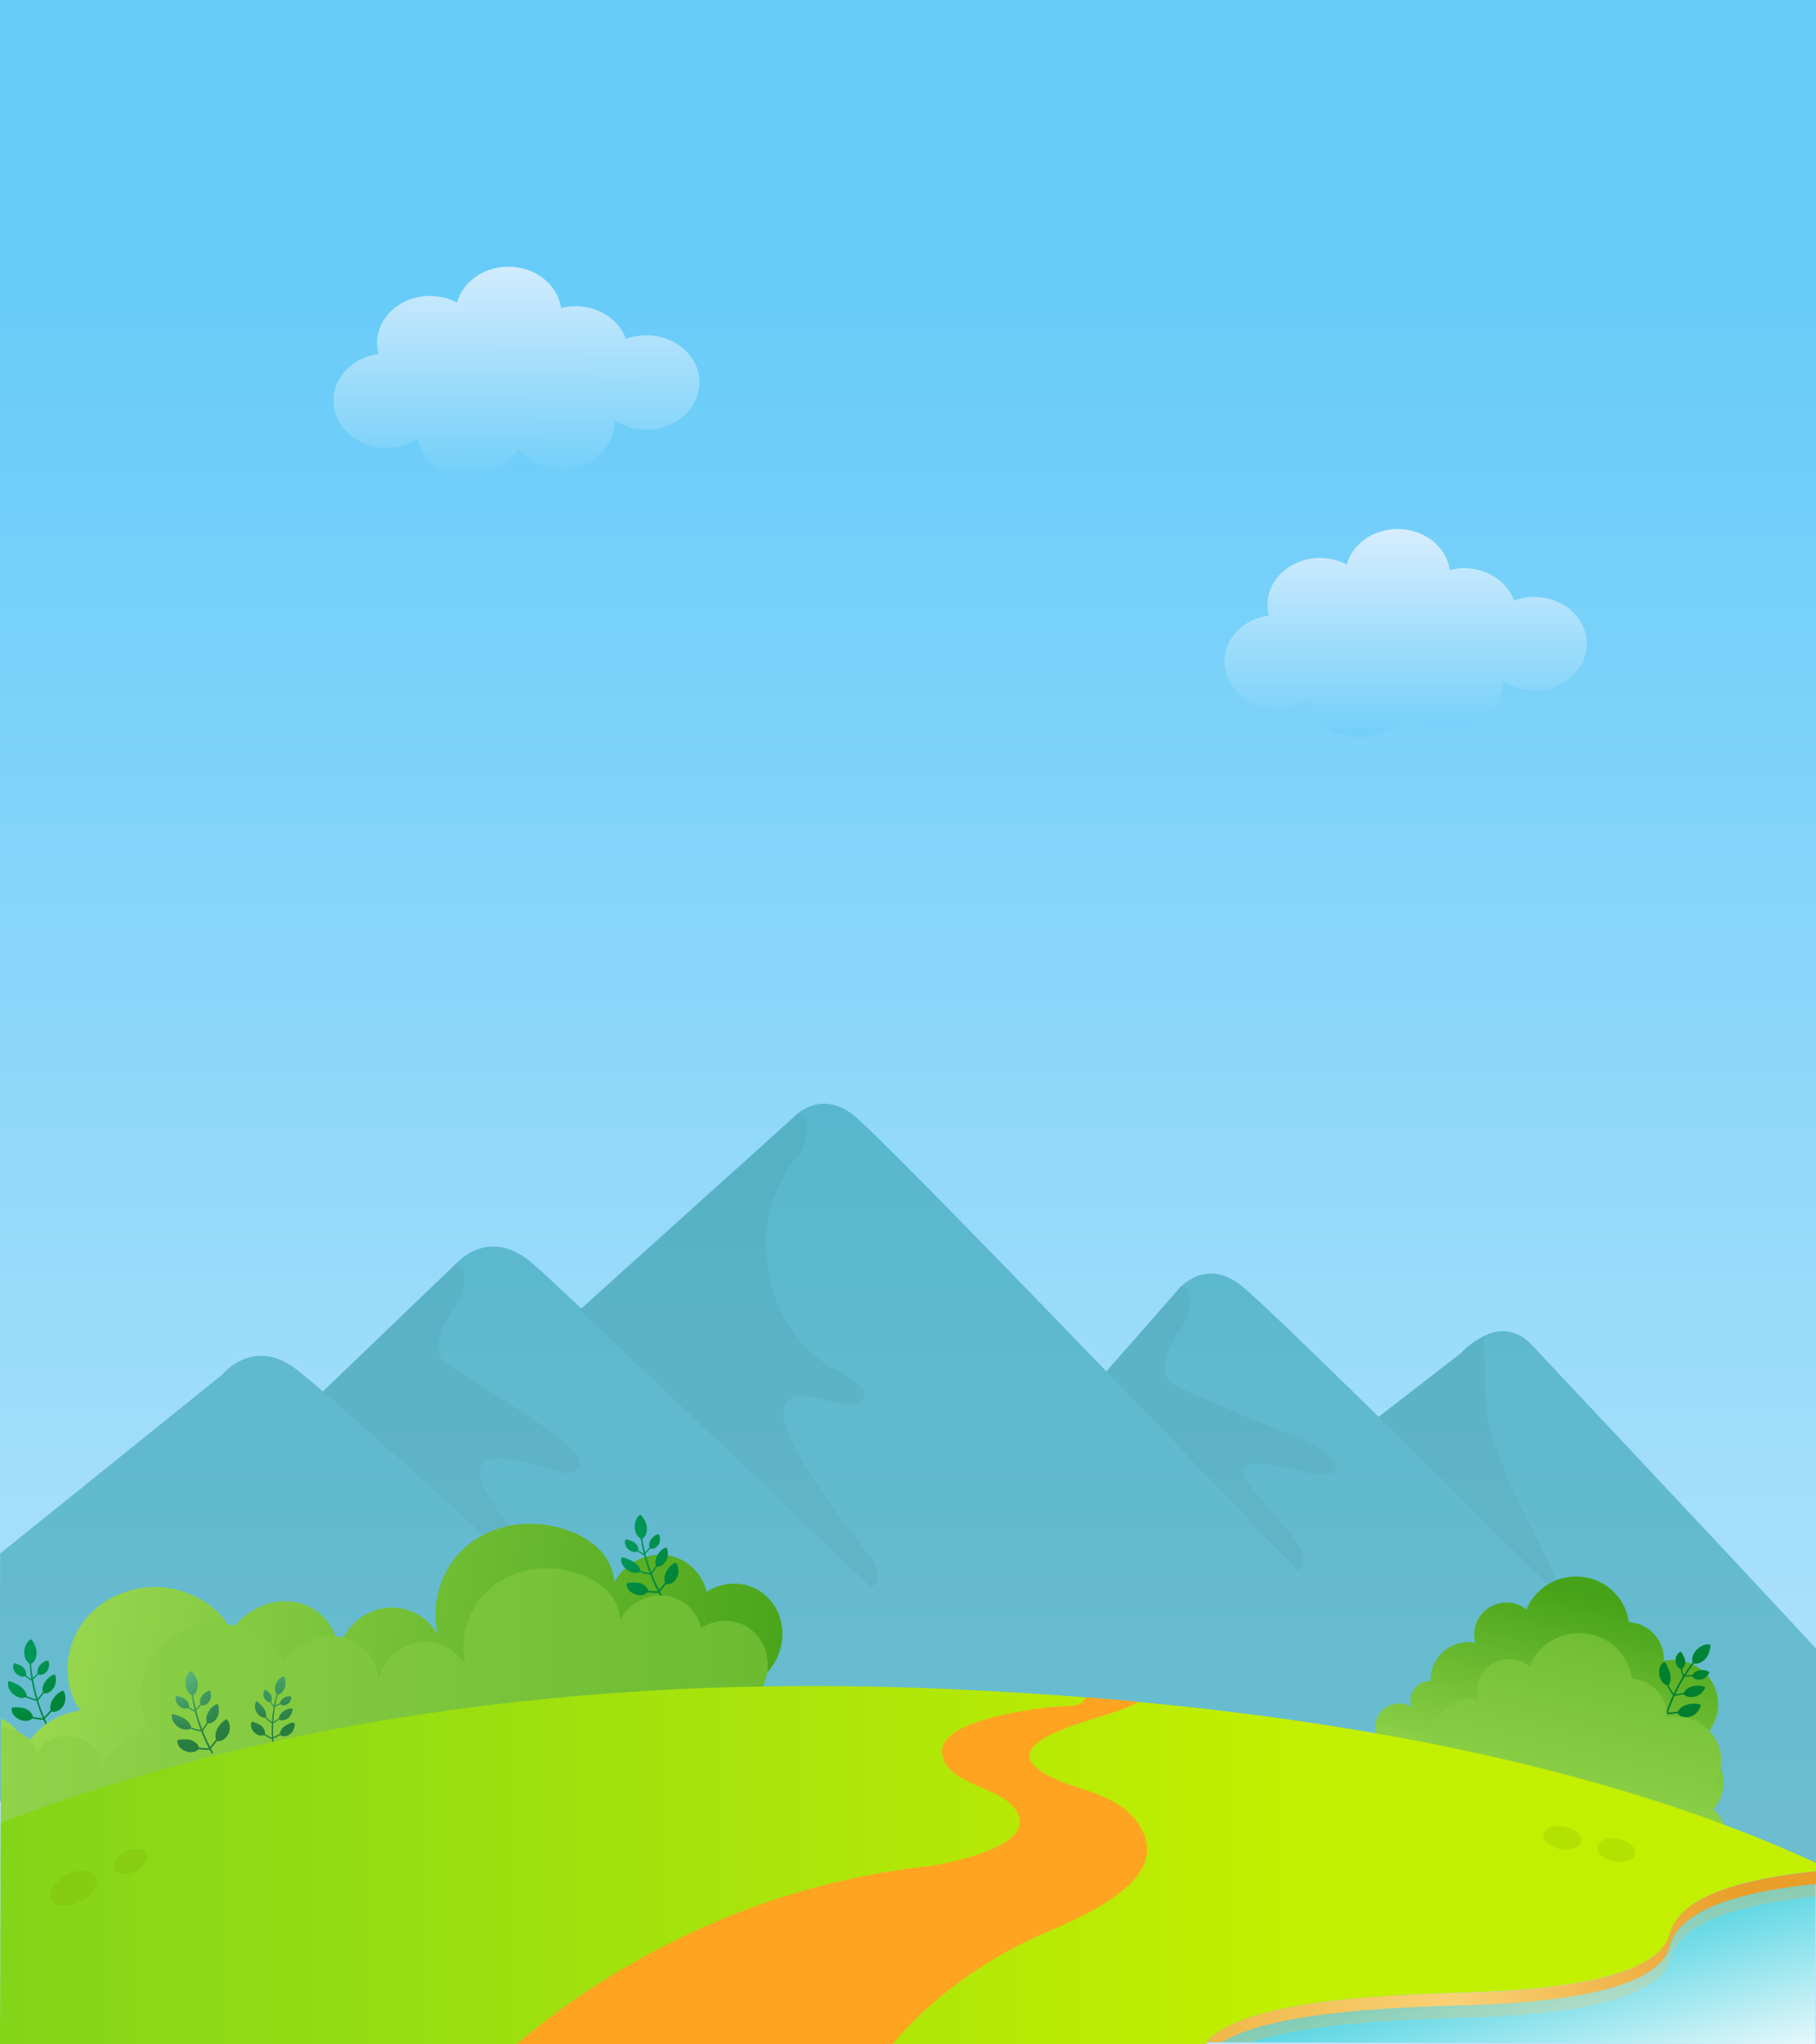 <?xml version="1.0" encoding="UTF-8"?>
<svg xmlns="http://www.w3.org/2000/svg" xmlns:xlink="http://www.w3.org/1999/xlink" viewBox="0 0 682.5 768">
  <rect x="0" y="0" width="682.5" height="768" fill="#333333" stroke="none"/>
  <defs>
    <style>
      .cls-1 {
        fill: url(#_무제_그라디언트_233-5);
      }

      .cls-2 {
        fill: url(#_무제_그라디언트_309-2);
        opacity: .3;
      }

      .cls-2, .cls-3 {
        mix-blend-mode: multiply;
      }

      .cls-4 {
        fill: url(#_무제_그라디언트_34);
      }

      .cls-5 {
        fill: url(#_무제_그라디언트_21);
      }

      .cls-6 {
        fill: url(#_무제_그라디언트_318-2);
      }

      .cls-7 {
        fill: url(#radial-gradient);
      }

      .cls-8 {
        fill: url(#radial-gradient-3);
      }

      .cls-9 {
        fill: url(#_무제_그라디언트_233);
      }

      .cls-10 {
        fill: url(#_무제_그라디언트_318);
      }

      .cls-11 {
        isolation: isolate;
      }

      .cls-12 {
        fill: url(#_무제_그라디언트_233-3);
      }

      .cls-13 {
        fill: url(#radial-gradient-2);
      }

      .cls-14 {
        fill: #fea421;
      }

      .cls-3 {
        fill: url(#_무제_그라디언트_322);
      }

      .cls-15 {
        opacity: .45;
      }

      .cls-16 {
        fill: #148f99;
      }

      .cls-17 {
        opacity: .25;
      }

      .cls-17, .cls-18 {
        fill: #85bc08;
      }

      .cls-18 {
        opacity: .4;
      }

      .cls-19 {
        fill: url(#_무제_그라디언트_34-2);
      }

      .cls-20 {
        fill: #0d8184;
      }

      .cls-21 {
        fill: url(#_무제_그라디언트_233-2);
      }

      .cls-22 {
        fill: url(#_무제_그라디언트_34-3);
      }

      .cls-23 {
        fill: url(#_무제_그라디언트_309);
      }

      .cls-24 {
        fill: url(#_무제_그라디언트_233-4);
      }

      .cls-25 {
        fill: #7abf8b;
      }
    </style>
    <linearGradient id="_무제_그라디언트_34" data-name="무제 그라디언트 34" x1="339.94" y1="994.63" x2="339.94" y2="-95.8" gradientTransform="translate(1.3 -.05)" gradientUnits="userSpaceOnUse">
      <stop offset="0" stop-color="#dbeffe"/>
      <stop offset=".83" stop-color="#65cbf8"/>
    </linearGradient>
    <linearGradient id="_무제_그라디언트_34-2" data-name="무제 그라디언트 34" x1="528.26" y1="195.31" x2="528.26" y2="305.51" gradientTransform="matrix(1,0,0,1,0,0)" xlink:href="#_무제_그라디언트_34"/>
    <linearGradient id="_무제_그라디언트_34-3" data-name="무제 그라디언트 34" x1="193.67" y1="92.55" x2="194.59" y2="209.56" gradientTransform="matrix(1,0,0,1,0,0)" xlink:href="#_무제_그라디언트_34"/>
    <linearGradient id="_무제_그라디언트_233" data-name="무제 그라디언트 233" x1="17.58" y1="618.34" x2="302.16" y2="665.01" gradientUnits="userSpaceOnUse">
      <stop offset="0" stop-color="#98d84f"/>
      <stop offset="1" stop-color="#46a218"/>
    </linearGradient>
    <radialGradient id="radial-gradient" cx="-2212.42" cy="2218.38" fx="-2212.42" fy="2218.38" r="33.5" gradientTransform="translate(2509.4 -1256.03) rotate(8.22)" gradientUnits="userSpaceOnUse">
      <stop offset=".27" stop-color="#009657"/>
      <stop offset=".73" stop-color="#008639"/>
      <stop offset="1" stop-color="#00802e"/>
    </radialGradient>
    <radialGradient id="radial-gradient-2" cx="-112.24" cy="594.74" fx="-112.24" fy="594.74" r="32.92" gradientTransform="translate(383.44 -9.23) rotate(3.78)" xlink:href="#radial-gradient"/>
    <linearGradient id="_무제_그라디언트_233-2" data-name="무제 그라디언트 233" x1="-62.83" y1="647.28" x2="585.65" y2="647.28" xlink:href="#_무제_그라디언트_233"/>
    <linearGradient id="_무제_그라디언트_233-3" data-name="무제 그라디언트 233" x1="36.95" y1="672.09" x2="37.24" y2="672.09" xlink:href="#_무제_그라디언트_233"/>
    <radialGradient id="_무제_그라디언트_318" data-name="무제 그라디언트 318" cx="65.25" cy="623.85" fx="65.25" fy="623.85" r="32.42" gradientUnits="userSpaceOnUse">
      <stop offset=".27" stop-color="#57af7a"/>
      <stop offset=".44" stop-color="#49a169"/>
      <stop offset=".8" stop-color="#30864b"/>
      <stop offset="1" stop-color="#277d40"/>
    </radialGradient>
    <radialGradient id="_무제_그라디언트_318-2" data-name="무제 그라디언트 318" cx="1090.31" cy="345.07" fx="1090.31" fy="345.07" r="33.67" gradientTransform="translate(-1045.12 600.91) rotate(-16.78)" xlink:href="#_무제_그라디언트_318"/>
    <linearGradient id="_무제_그라디언트_233-4" data-name="무제 그라디언트 233" x1="-5.79" y1="1358.79" x2="-5.79" y2="1280.42" gradientTransform="translate(927.59 -718) rotate(13.87) scale(1.04 1.06)" xlink:href="#_무제_그라디언트_233"/>
    <radialGradient id="radial-gradient-3" cx="-3352.22" cy="3611.85" fx="-3352.22" fy="3611.85" r="34.64" gradientTransform="translate(5555.55 782.69) rotate(48.34) scale(.98) skewX(-1.54)" xlink:href="#radial-gradient"/>
    <linearGradient id="_무제_그라디언트_233-5" data-name="무제 그라디언트 233" x1=".16" y1="1378.05" x2=".16" y2="1208.17" gradientTransform="translate(927.59 -718) rotate(13.87) scale(1.04 1.06)" xlink:href="#_무제_그라디언트_233"/>
    <linearGradient id="_무제_그라디언트_21" data-name="무제 그라디언트 21" x1="-.01" y1="700.76" x2="537.98" y2="700.76" gradientUnits="userSpaceOnUse">
      <stop offset="0" stop-color="#83d519"/>
      <stop offset=".9" stop-color="#c3ef00"/>
    </linearGradient>
    <linearGradient id="_무제_그라디언트_322" data-name="무제 그라디언트 322" x1="585.91" y1="799.11" x2="562.4" y2="715.98" gradientUnits="userSpaceOnUse">
      <stop offset="0" stop-color="#effafd"/>
      <stop offset="1" stop-color="#25c9d9"/>
    </linearGradient>
    <linearGradient id="_무제_그라디언트_309" data-name="무제 그라디언트 309" x1="453.54" y1="773.13" x2="657.47" y2="720.26" gradientUnits="userSpaceOnUse">
      <stop offset="0" stop-color="#efb647"/>
      <stop offset=".45" stop-color="#f9d175"/>
      <stop offset="1" stop-color="#e99e28"/>
    </linearGradient>
    <linearGradient id="_무제_그라디언트_309-2" data-name="무제 그라디언트 309" x1="466.88" y1="776.6" x2="740.42" y2="701.17" xlink:href="#_무제_그라디언트_309"/>
  </defs>
  <g class="cls-11">
    <g id="Layer_1" data-name="Layer 1">
      <rect class="cls-4" x="0" y="-.01" width="682.5" height="768.08"/>
      <path class="cls-19" d="M576.65,224.27c-2.7,0-5.27.48-7.62,1.36-2.56-7.06-9.99-12.16-18.77-12.16-1.88,0-3.7.24-5.42.68-1.2-8.67-9.5-15.39-19.57-15.39-9.26,0-17.03,5.68-19.15,13.34-2.95-1.56-6.38-2.45-10.06-2.45-10.89,0-19.72,7.86-19.72,17.56,0,1.39.19,2.73.53,4.02-9.46,1.29-16.71,8.57-16.71,17.36,0,9.7,8.83,17.56,19.72,17.56,4.33,0,8.33-1.24,11.58-3.35,1.78,8.07,9.77,14.15,19.35,14.15,8.04,0,14.95-4.29,18.02-10.43,3.57,4.53,9.47,7.49,16.16,7.49,10.89,0,19.72-7.86,19.72-17.56,0-.22,0-.44-.02-.65,3.32,2.25,7.46,3.59,11.95,3.59,10.89,0,19.72-7.86,19.72-17.56s-8.83-17.56-19.72-17.56Z"/>
      <path class="cls-22" d="M242.95,125.97c-2.73,0-5.32.49-7.69,1.37-2.58-7.13-10.09-12.28-18.95-12.28-1.9,0-3.73.24-5.47.68-1.21-8.76-9.59-15.54-19.76-15.54-9.35,0-17.19,5.74-19.33,13.47-2.97-1.57-6.44-2.48-10.15-2.48-11,0-19.92,7.94-19.92,17.73,0,1.4.19,2.76.53,4.06-9.56,1.3-16.87,8.65-16.87,17.53,0,9.79,8.92,17.73,19.92,17.73,4.37,0,8.41-1.26,11.69-3.38,1.8,8.15,9.86,14.29,19.54,14.29,8.12,0,15.1-4.33,18.2-10.53,3.6,4.57,9.56,7.57,16.32,7.57,11,0,19.92-7.94,19.92-17.73,0-.22,0-.44-.02-.66,3.35,2.27,7.53,3.63,12.06,3.63,11,0,19.92-7.94,19.92-17.73s-8.92-17.73-19.92-17.73Z"/>
      <path class="cls-25" d="M325.61,650.95l-138.5,3.3c1.26,1.13,2.41,2.15,3.44,3.08.55.49,1.06.95,1.54,1.38,3.12,2.79,4.82,4.29,4.82,4.29l-73.8-.72c-22.36,28.74-38.24,48.93-38.24,48.93l523.31-12.46-247.11,5.88c-15.51-18.38-29.11-37.44-35.46-53.68Z"/>
      <path class="cls-25" d="M156.74,626.82c2.41,2.19,4.73,4.3,6.97,6.34-2.24-2.03-4.57-4.15-6.97-6.34Z"/>
      <path class="cls-25" d="M183.65,651.14c-1.52-1.37-3.17-2.84-4.91-4.42,1.75,1.57,3.39,3.05,4.91,4.42Z"/>
      <path class="cls-25" d="M167.01,636.13c3.22,2.92,6.24,5.65,9.02,8.15-2.78-2.51-5.8-5.23-9.02-8.15Z"/>
      <g class="cls-15">
        <path class="cls-16" d="M682.97,619.87c-47.16-50.86-99.1-105.67-106.74-114.02-13.04-14.27-26.86,2.65-26.86,2.65l-83.55,64.56-9.92,96.9,226.82,30.04.26-80.12Z"/>
        <path class="cls-20" d="M521.69,538.78s43.3,54.74,50.14,61.36c6.84,6.62,16.76,2.05,16.76,2.05-5.36-15.73-25.74-47.82-29.44-69.67-.99-5.84-1.46-28.16-1.42-30.16-5.38,1.98-8.57,5.96-8.57,5.96l-33.05,25.54c2.73,2.56,5.58,4.93,5.58,4.93Z"/>
        <path class="cls-16" d="M74.63,567.61l96.18-92.23s11.15-13.91,26.86-2.65c15.71,11.26,196.37,192.58,196.37,192.58l-319.41,5.3v-103Z"/>
        <path class="cls-16" d="M370.79,566.62l72.14-82.24s9.33-11.63,22.47-2.22c13.14,9.41,164.22,161.06,164.22,161.06l-267.13,4.43,8.3-81.04Z"/>
        <path class="cls-20" d="M444.1,483.08l-49.82,56.79,93.3,50.43s5.72-3.48-.78-11.93c-13.38-17.41-38.23-36.07,4.44-25.18,10.55,2.69,13.82-2.32,7.67-7.12-1.57-1.22-4.62-3.06-7.07-4.08-13.34-5.56-47.92-19.85-51.62-22.21-4.14-2.65-3.11-11.55,3.37-20.26,4.43-5.96,4.01-11.13,3.3-13.79-.31-1.16-1.35-2.13-2.78-2.66Z"/>
        <path class="cls-16" d="M137.72,568.2l159.8-147.65s9.33-11.63,22.47-2.22c13.14,9.41,219.95,226.38,219.95,226.38l-335.37,16.19-66.85-92.7Z"/>
        <path class="cls-20" d="M171.15,475.03l-55.65,53.43,80.5,62.04s5.72-3.48-.78-11.93c-13.38-17.41-30.04-39.84,11.74-26.49,11.64,3.72,12.8-2.02,9.05-6.73-1.21-1.51-3.48-3.41-5.09-4.68-7.87-6.24-39.97-26.57-43.66-28.94-4.14-2.65-3.11-11.55,3.37-20.26,4.43-5.96,4.01-11.13,3.3-13.79-.31-1.16-1.35-2.13-2.78-2.66Z"/>
        <path class="cls-20" d="M300.08,418.14l-82.14,73.95,109.65,104.38s5.72-3.48-.78-11.93c-13.38-17.41-56.3-71.25-14.51-57.89,11.64,3.72,15.37-2.15,10.29-6.54-1.5-1.29-4.92-3.78-6.84-4.64-24.51-10.96-39.86-51.26-16.18-80.88,4.66-5.82,4.01-11.13,3.3-13.79-.31-1.16-1.35-2.13-2.78-2.66Z"/>
        <path class="cls-16" d="M83.56,516.44L.06,583.66l-.3,93.12,258.97-29.79s-132.59-121.95-148.31-133.21-26.86,2.65-26.86,2.65Z"/>
      </g>
      <path class="cls-9" d="M274.6,595.03c-3.27.23-6.34,1.31-9.01,3.01-2.16-8.57-9.81-14.51-18.83-13.87-6.73.48-12.59,4.51-15.92,10.21-.04-.45-.08-.9-.14-1.35-2.11-16.02-24.5-23.08-39.59-19.73-24.03,5.33-30.07,27.61-26.52,40.98-3.98-7.17-11.92-11.42-20.39-10.07-8.4,1.33-14.9,7.78-16.93,15.81-1.05-9.95-8.42-17.69-18.58-18.39-8.57-.59-16.86,3.96-21.86,11.14-.14-.31-.28-.61-.43-.91-5.97-11.63-25.21-21.04-43.43-12.05-19.58,9.66-21.18,32.02-12.73,42.81-6.41.92-12.59,3.93-17.04,8.84-2.72,3.01-3.88,4.36-4.7,7.79,1.11-7.44-3.78-11.68-8.12-13.57l-.15,46,46.73-7.27s94.89-19.02,95.45-19.34c.56-.31,16.59-21.57,16.59-21.57l98.78-18.7c3.19,6.44,9.82,10.56,17.42,10.02,10.57-.75,19.01-10.27,18.85-21.26-.16-10.99-8.87-19.28-19.44-18.53Z"/>
      <path class="cls-7" d="M23.61,635.18c-.47.14-2.3.93-3.77,3.26-1.15,1.77-.99,3.36-.81,4.08-.78.91-1.61,1.79-2.46,2.62-.86-2.07-1.62-4.16-2.26-6.28.73-.86,1.44-1.76,2.12-2.67,1.24.37,3.02-.7,3.94-2.36,1.01-1.76.64-4.6.27-4.65-.37-.07-2.3.47-3.78,2.82-1.12,1.73-.94,3.14-.76,3.76-.63.85-1.29,1.69-1.97,2.49-.71-2.41-1.27-4.85-1.7-7.31.66-.57,1.32-1.2,1.96-1.86,1.01.5,2.58-.13,3.43-1.42.96-1.37.57-3.76.23-3.78-.34-.04-1.92.26-3.17,1.88-.95,1.22-.87,2.38-.75,2.92-.59.61-1.19,1.19-1.79,1.72-.29-1.75-.5-3.51-.64-5.27,1.38-.63,2.15-2.66,2.06-4.56-.14-1.99-1.7-4.61-2.1-4.62-.38,0-2.54,1.45-2.54,4.97.04,2.58,1.3,3.7,1.96,4.1.15,1.96.39,3.92.72,5.86-.69-.44-1.36-.91-2.01-1.39.34-1.08-.35-2.45-1.3-3.26-1.04-.76-2.79-1.29-3.09-1.36-.37-.08-1.16,2.24.87,4.06,1.41,1.26,2.62,1.05,3.16.87.77.57,1.57,1.13,2.39,1.64.03.02.06.03.09.03.42,2.36.97,4.7,1.65,7.01-1.22-.31-2.41-.73-3.54-1.25.03-1.32-1.25-2.8-2.58-3.79-1.43-.91-3.87-1.98-4.18-1.85-.26.08-1,2.74,2,5.16,2.22,1.59,3.76,1.2,4.41.89,1.22.57,2.51,1.03,3.83,1.36.07.02.15,0,.21-.04.68,2.23,1.47,4.44,2.39,6.61-1.19-.08-2.43-.26-3.7-.51-.22-1.49-1.78-2.77-3.31-3.29-1.6-.4-4.24-.39-4.6-.19-.12.15-.27.85.12,1.83.38.96,1.37,2.14,3.06,2.79,2.51.89,3.9-.03,4.46-.57,1.34.27,2.67.46,3.93.55.1,0,.19-.03.25-.1.21.48.42.96.64,1.44.07.15.25.22.41.15.15-.07.22-.25.15-.41-.23-.51-.46-1.02-.68-1.54.89-.85,1.76-1.76,2.57-2.71,1.4.56,3.54-.5,4.6-2.49.55-1.03.7-2.47.5-3.57-.19-1.12-.69-1.82-.89-1.8Z"/>
      <path class="cls-13" d="M253.83,587.06c-.45.18-2.19,1.09-3.44,3.48-.99,1.82-.71,3.37-.48,4.06-.7.96-1.44,1.88-2.21,2.75-1-1.96-1.9-3.95-2.69-5.98.65-.9,1.28-1.83,1.87-2.78,1.25.27,2.9-.92,3.68-2.61.86-1.8.27-4.56-.09-4.58-.37-.04-2.22.64-3.49,3.05-.96,1.78-.68,3.14-.45,3.75-.56.88-1.14,1.75-1.74,2.59-.88-2.31-1.62-4.65-2.22-7.04.6-.61,1.2-1.28,1.78-1.97,1.03.41,2.52-.33,3.25-1.65.83-1.42.28-3.73-.06-3.73-.34-.01-1.87.4-2.96,2.09-.84,1.26-.67,2.4-.51,2.92-.53.64-1.07,1.25-1.63,1.83-.41-1.69-.76-3.4-1.03-5.12,1.31-.72,1.91-2.77,1.67-4.63-.29-1.94-2.01-4.39-2.41-4.36-.37.03-2.37,1.62-2.11,5.07.24,2.53,1.56,3.52,2.23,3.87.3,1.91.68,3.81,1.15,5.69-.71-.38-1.41-.79-2.08-1.21.26-1.08-.53-2.38-1.52-3.09-1.08-.67-2.83-1.05-3.13-1.1-.37-.05-.96,2.28,1.16,3.91,1.48,1.13,2.65.83,3.16.61.79.5,1.62.98,2.47,1.43.03.02.06.02.09.03.59,2.28,1.31,4.53,2.16,6.75-1.22-.21-2.41-.53-3.56-.95-.07-1.29-1.43-2.65-2.82-3.51-1.47-.79-3.94-1.64-4.24-1.49-.25.1-.77,2.76,2.35,4.9,2.3,1.39,3.77.89,4.38.54,1.24.47,2.54.82,3.86,1.04.07.01.14,0,.2-.05.83,2.14,1.78,4.24,2.84,6.3-1.17,0-2.41-.07-3.66-.22-.32-1.44-1.95-2.58-3.5-2.97-1.6-.27-4.19-.06-4.52.16-.1.16-.2.85.25,1.78.44.91,1.51,1.99,3.21,2.5,2.52.68,3.82-.33,4.33-.89,1.34.17,2.65.25,3.89.24.1,0,.18-.05.24-.12.24.46.48.91.73,1.36.08.15.27.2.41.12.15-.08.2-.27.12-.41-.27-.48-.53-.97-.78-1.45.81-.9,1.59-1.86,2.31-2.85,1.42.45,3.43-.76,4.31-2.79.46-1.05.5-2.47.22-3.54-.27-1.08-.82-1.73-1.01-1.7Z"/>
      <path class="cls-21" d="M271.47,608.97c-2.87.2-5.56,1.15-7.91,2.64-1.9-7.52-8.61-12.73-16.51-12.16-5.9.42-11.04,3.96-13.97,8.96-.03-.39-.07-.79-.13-1.18-1.85-14.06-21.49-20.24-34.72-17.3-21.08,4.68-26.37,24.21-23.26,35.94-3.49-6.28-10.46-10.01-17.88-8.83-7.37,1.17-13.07,6.83-14.85,13.86-.92-8.73-7.38-15.51-16.3-16.13-7.51-.52-14.79,3.48-19.18,9.77-.12-.27-.24-.54-.38-.8-5.24-10.2-22.11-18.46-38.09-10.57-17.17,8.47-18.58,28.09-11.16,37.55-5.62.8-11.04,3.45-14.94,7.76-2.39,2.64-3.4,3.82-4.12,6.83,1.12-7.53-4.76-11.33-8.82-12.53-4.42-1.31-12.95-.27-14.96,5.61-1.8-4.98-7.49-8.89-13.91-9.67l-.18,56.67,29.34-11.44,42.28-6.57s83.23-16.69,83.72-16.96c.49-.27,14.55-18.92,14.55-18.92l86.64-16.4c2.8,5.65,8.62,9.27,15.27,8.79,9.27-.66,16.67-9.01,16.53-18.65-.14-9.64-7.78-16.91-17.05-16.25Z"/>
      <path class="cls-12" d="M36.98,672.34c.04-.17.07-.33.1-.49,0,.14.02.28.03.42l-.13.08Z"/>
      <path class="cls-10" d="M85.17,645.95c-.46.18-2.21,1.1-3.48,3.52-1,1.84-.72,3.4-.49,4.1-.7.97-1.45,1.9-2.24,2.78-1.01-1.98-1.92-3.99-2.72-6.04.65-.91,1.29-1.85,1.89-2.8,1.26.27,2.93-.92,3.71-2.64.86-1.82.28-4.6-.09-4.63-.37-.04-2.24.64-3.53,3.08-.97,1.8-.69,3.18-.46,3.78-.56.89-1.15,1.77-1.75,2.62-.88-2.33-1.63-4.7-2.24-7.11.61-.62,1.21-1.29,1.8-1.99,1.04.42,2.54-.33,3.28-1.67.84-1.43.28-3.77-.06-3.76-.34-.01-1.88.4-2.99,2.11-.85,1.28-.68,2.42-.52,2.95-.53.65-1.09,1.27-1.64,1.84-.42-1.71-.77-3.43-1.04-5.17,1.32-.73,1.93-2.79,1.69-4.67-.29-1.96-2.03-4.43-2.44-4.41-.38.03-2.4,1.63-2.13,5.12.24,2.55,1.57,3.56,2.25,3.91.3,1.93.69,3.85,1.16,5.74-.72-.39-1.42-.8-2.1-1.22.26-1.1-.53-2.4-1.54-3.12-1.09-.67-2.86-1.06-3.16-1.11-.37-.05-.97,2.3,1.17,3.95,1.5,1.14,2.67.84,3.19.61.8.51,1.64.99,2.49,1.44.03.02.06.02.09.03.6,2.3,1.33,4.58,2.18,6.81-1.23-.21-2.44-.53-3.6-.96-.07-1.31-1.45-2.68-2.85-3.55-1.48-.8-3.98-1.66-4.28-1.51-.25.1-.78,2.79,2.38,4.95,2.32,1.41,3.81.89,4.43.54,1.25.47,2.56.83,3.9,1.05.07.01.15,0,.2-.05.84,2.16,1.8,4.28,2.87,6.36-1.19,0-2.43-.07-3.7-.22-.33-1.46-1.97-2.6-3.53-3-1.61-.28-4.23-.06-4.56.17-.1.16-.2.86.26,1.8.45.92,1.52,2.01,3.25,2.53,2.55.68,3.86-.33,4.37-.9,1.35.17,2.67.25,3.93.24.1,0,.19-.05.24-.12.24.46.49.92.74,1.38.08.15.27.2.42.12.15-.08.2-.27.12-.42-.27-.49-.53-.98-.79-1.47.82-.91,1.6-1.88,2.34-2.88,1.43.45,3.47-.76,4.36-2.82.47-1.06.5-2.5.22-3.57-.27-1.09-.83-1.75-1.02-1.72Z"/>
      <path class="cls-6" d="M110.51,647.2c-.39-.02-1.95.08-3.64,1.41-1.32,1-1.62,2.21-1.68,2.8-.82.47-1.66.9-2.51,1.28-.09-1.75-.09-3.5,0-5.23.76-.44,1.53-.91,2.27-1.41.82.6,2.41.28,3.53-.7,1.21-1.03,1.69-3.22,1.43-3.36-.26-.15-1.82-.26-3.54,1.08-1.28.98-1.52,2.06-1.55,2.58-.69.46-1.4.9-2.11,1.32.12-1.96.34-3.91.68-5.84.64-.25,1.29-.54,1.94-.85.62.64,1.94.58,2.9-.14,1.07-.76,1.42-2.62,1.17-2.73-.24-.12-1.49-.32-2.83.55-1.02.64-1.27,1.53-1.33,1.95-.59.29-1.19.56-1.78.8.25-1.36.56-2.72.92-4.06,1.19-.1,2.29-1.39,2.73-2.82.43-1.51-.03-3.85-.33-3.96-.28-.1-2.26.4-3.19,3-.65,1.91-.02,3.07.36,3.54-.41,1.49-.75,2.99-1.02,4.51-.39-.51-.76-1.03-1.12-1.56.54-.71.39-1.9-.1-2.75-.57-.84-1.72-1.69-1.92-1.82-.25-.15-1.44,1.34-.43,3.22.71,1.3,1.65,1.47,2.1,1.47.41.62.86,1.25,1.33,1.85.02.02.04.04.06.05-.31,1.85-.53,3.72-.64,5.61-.82-.55-1.58-1.17-2.28-1.86.37-.96-.18-2.4-.9-3.48-.81-1.05-2.33-2.48-2.59-2.47-.21,0-1.46,1.75.11,4.33,1.22,1.76,2.46,1.88,3.01,1.82.75.75,1.58,1.42,2.47,2.02.05.03.11.04.16.03-.09,1.82-.09,3.66.01,5.51-.86-.38-1.73-.84-2.59-1.36.24-1.16-.58-2.51-1.57-3.31-1.07-.72-3.03-1.41-3.34-1.36-.13.08-.42.55-.4,1.38.02.81.45,1.94,1.52,2.87,1.61,1.32,2.88,1.01,3.44.76.92.56,1.84,1.04,2.75,1.45.07.03.15.02.21-.01.03.41.05.82.09,1.23.01.13.13.23.26.22.13-.01.23-.13.22-.26-.04-.44-.07-.87-.09-1.31.88-.39,1.76-.83,2.61-1.32.88.79,2.74.57,4.05-.62.68-.61,1.17-1.64,1.32-2.5.16-.88-.03-1.52-.18-1.57Z"/>
      <g>
        <path class="cls-24" d="M636.79,655.06c4.06-2.18,7.22-5.95,8.43-10.71,2.28-8.97-3.27-18.02-12.39-20.21-2.55-.61-5.12-.62-7.54-.12.37-6.54-4.01-12.6-10.71-14.21-.81-.19-1.62-.31-2.43-.37-1.02-7.82-6.8-14.57-15.05-16.55-9.81-2.36-19.73,2.83-23.44,11.79-1.32-1.05-2.89-1.83-4.65-2.26-6.45-1.55-12.98,2.34-14.59,8.69-.53,2.09-.46,4.18.1,6.1-7.34-1.36-14.58,3.16-16.41,10.38-.34,1.35-.47,2.71-.41,4.03-3.4-.13-6.56,2.11-7.41,5.49-.37,1.47-.26,2.95.25,4.26-.79-.49-1.68-.87-2.64-1.11-4.75-1.14-9.56,1.72-10.75,6.4-.45,1.79-.31,3.59.31,5.19-.07-.02-.13-.04-.2-.06-1.75-.42-3.52.63-3.96,2.36s.63,3.46,2.38,3.88l113.88,27.36.09-.37c7.93,1.18,15.64-3.78,17.62-11.59,2.02-7.96-2.64-15.98-10.48-18.38Z"/>
        <path class="cls-8" d="M639.11,640.47c-.47-.2-2.43-.81-5.15,0-2.1.59-3.05,1.9-3.4,2.58-1.23.18-2.47.31-3.7.37.72-2.14,1.55-4.23,2.48-6.27,1.15-.18,2.31-.39,3.46-.63.72,1.1,2.83,1.45,4.67.8,1.98-.67,3.61-3.08,3.36-3.36-.24-.3-2.12-1.16-4.87-.35-2.05.58-2.85,1.77-3.14,2.37-1.07.23-2.15.43-3.23.6,1.08-2.3,2.29-4.53,3.62-6.68.9,0,1.84-.05,2.79-.13.45,1.05,2.1,1.6,3.64,1.18,1.68-.41,3-2.49,2.74-2.73-.24-.26-1.68-1.07-3.75-.65-1.57.3-2.29,1.24-2.56,1.73-.87.08-1.73.12-2.57.13.96-1.52,1.98-3,3.07-4.44,1.51.43,3.48-.6,4.7-2.11,1.24-1.61,1.79-4.62,1.48-4.9-.3-.25-2.97-.57-5.35,2.11-1.71,1.99-1.48,3.67-1.25,4.41-1.21,1.6-2.35,3.24-3.4,4.93-.24-.79-.45-1.59-.63-2.38,1-.59,1.39-2.1,1.19-3.34-.3-1.27-1.31-2.82-1.49-3.07-.24-.3-2.42.94-2.07,3.66.25,1.89,1.33,2.53,1.88,2.74.21.94.46,1.89.76,2.83.01.03.03.06.05.08-1.27,2.08-2.42,4.22-3.45,6.43-.74-1.04-1.39-2.14-1.92-3.28.92-.98.92-2.96.54-4.58-.5-1.64-1.69-4.05-2.02-4.16-.26-.11-2.64,1.42-1.93,5.24.66,2.68,2.13,3.39,2.84,3.58.57,1.24,1.26,2.44,2.07,3.56.05.06.11.1.19.11-.98,2.14-1.85,4.35-2.61,6.6-.88-.85-1.73-1.8-2.55-2.83.84-1.28.48-3.28-.36-4.69-.97-1.36-3.05-3.09-3.47-3.17-.19.04-.78.47-1.15,1.47-.36.98-.37,2.53.5,4.14,1.36,2.33,3.07,2.55,3.87,2.51.86,1.09,1.77,2.11,2.7,3.01.07.07.17.1.27.09-.16.5-.32,1.01-.48,1.52-.05.16.05.34.22.38.17.05.35-.05.39-.21.16-.54.33-1.08.51-1.62,1.27-.06,2.56-.18,3.84-.37.71,1.35,3.1,1.96,5.28,1.13,1.13-.42,2.22-1.42,2.81-2.39.61-.98.69-1.84.53-1.96Z"/>
        <path class="cls-1" d="M637.95,676.29c4.06-2.18,7.22-5.95,8.43-10.71,2.28-8.97-3.27-18.02-12.39-20.21-2.55-.61-5.12-.62-7.54-.12.37-6.54-4.01-12.6-10.71-14.21-.81-.19-1.62-.31-2.43-.37-1.02-7.82-6.8-14.57-15.05-16.55-9.81-2.36-19.73,2.83-23.44,11.79-1.32-1.05-2.89-1.83-4.65-2.26-6.45-1.55-12.98,2.34-14.59,8.69-.53,2.09-.46,4.18.1,6.1-7.34-1.36-14.58,3.16-16.41,10.38-.34,1.35-.47,2.71-.41,4.03-3.4-.13-6.56,2.11-7.41,5.49-.37,1.47-.26,2.95.25,4.26-.79-.49-1.68-.87-2.64-1.11-4.75-1.14-9.56,1.72-10.75,6.4-.45,1.79-.31,3.59.31,5.19-.07-.02-.13-.04-.2-.06-1.75-.42-3.52.63-3.96,2.36-.44,1.72.63,3.46,2.38,3.88l113.88,27.36.09-.37c7.93,1.18,15.64-3.78,17.62-11.59,2.02-7.96-2.64-15.98-10.48-18.38Z"/>
      </g>
      <path class="cls-5" d="M682.71,699.99c-63.5-29.41-166.33-58.71-328.93-65.52-156.81-6.57-273.01,19.54-353.52,50.37L-.01,768.07l453.33-.07c14.83-17.26,76.39-18.66,102.13-19.57,29.51-1.04,67.86-5.4,72.15-21.86,3.18-12.19,20.88-20.05,55.1-23.61v-2.96Z"/>
      <path class="cls-14" d="M349.88,701.02c-69.2,7.39-122.51,38.76-155.78,67.04h141.34c16.6-20.08,39.43-34.38,58.46-42.38,27.82-11.69,43.27-23.59,34.94-38.81-8.34-15.21-29.32-13.66-39.71-23.08-10.4-9.42,17.42-16.56,28-19.97,5.97-1.93,9.27-3.4,10.56-4.42-6.25-.76-13.18-1.11-19.69-1.69-.92,3.22-5.7,3.26-8.28,3.36-1.92.07-3.83.19-5.74.41-11.04,1.26-40.53,5.66-39.92,16.77.75,13.66,26.04,12.42,29.04,24.84,3,12.42-33.22,17.94-33.22,17.94Z"/>
      <g>
        <ellipse class="cls-18" cx="27.77" cy="709.37" rx="9.4" ry="5.65" transform="translate(-327.41 94.7) rotate(-27.78)"/>
        <ellipse class="cls-18" cx="48.99" cy="699.42" rx="6.65" ry="4" transform="translate(-320.33 103.44) rotate(-27.78)"/>
      </g>
      <ellipse class="cls-17" cx="587.19" cy="690.48" rx="4.28" ry="7.25" transform="translate(-201.86 1136.54) rotate(-79.1)"/>
      <ellipse class="cls-17" cx="607.39" cy="695.07" rx="4.28" ry="7.25" transform="translate(-189.97 1160.1) rotate(-79.1)"/>
      <g>
        <path class="cls-3" d="M682.12,768l.21-64.94c-34.02,3.57-51.63,11.43-54.8,23.58-4.3,16.47-42.64,20.82-72.15,21.86-25.7.91-87.1,1.58-102.06,18.76l228.81.73Z"/>
        <path class="cls-23" d="M682.7,703.02c-34.29,3.55-52.02,11.43-55.21,23.62-4.3,16.47-42.64,20.82-72.15,21.86-25.7.91-87.1,1.58-102.06,18.76l5.91.02c21.14-12.59,73.05-13.22,96.15-14.04,29.51-1.04,67.86-5.4,72.15-21.86,3.18-12.2,20.91-20.07,55.19-23.62l.02-4.74Z"/>
        <path class="cls-2" d="M682.61,707.73c-34.06,3.57-51.69,11.43-54.86,23.59-4.3,16.47-42.64,20.82-72.15,21.86-23.14.82-75.2,1.45-96.26,14.1l10.68.03c24.6-8.13,65.73-8.7,85.58-9.4,29.51-1.04,67.86-5.4,72.15-21.86,3.17-12.16,20.79-20.02,54.85-23.59l.02-4.74Z"/>
      </g>
    </g>
  </g>
</svg>